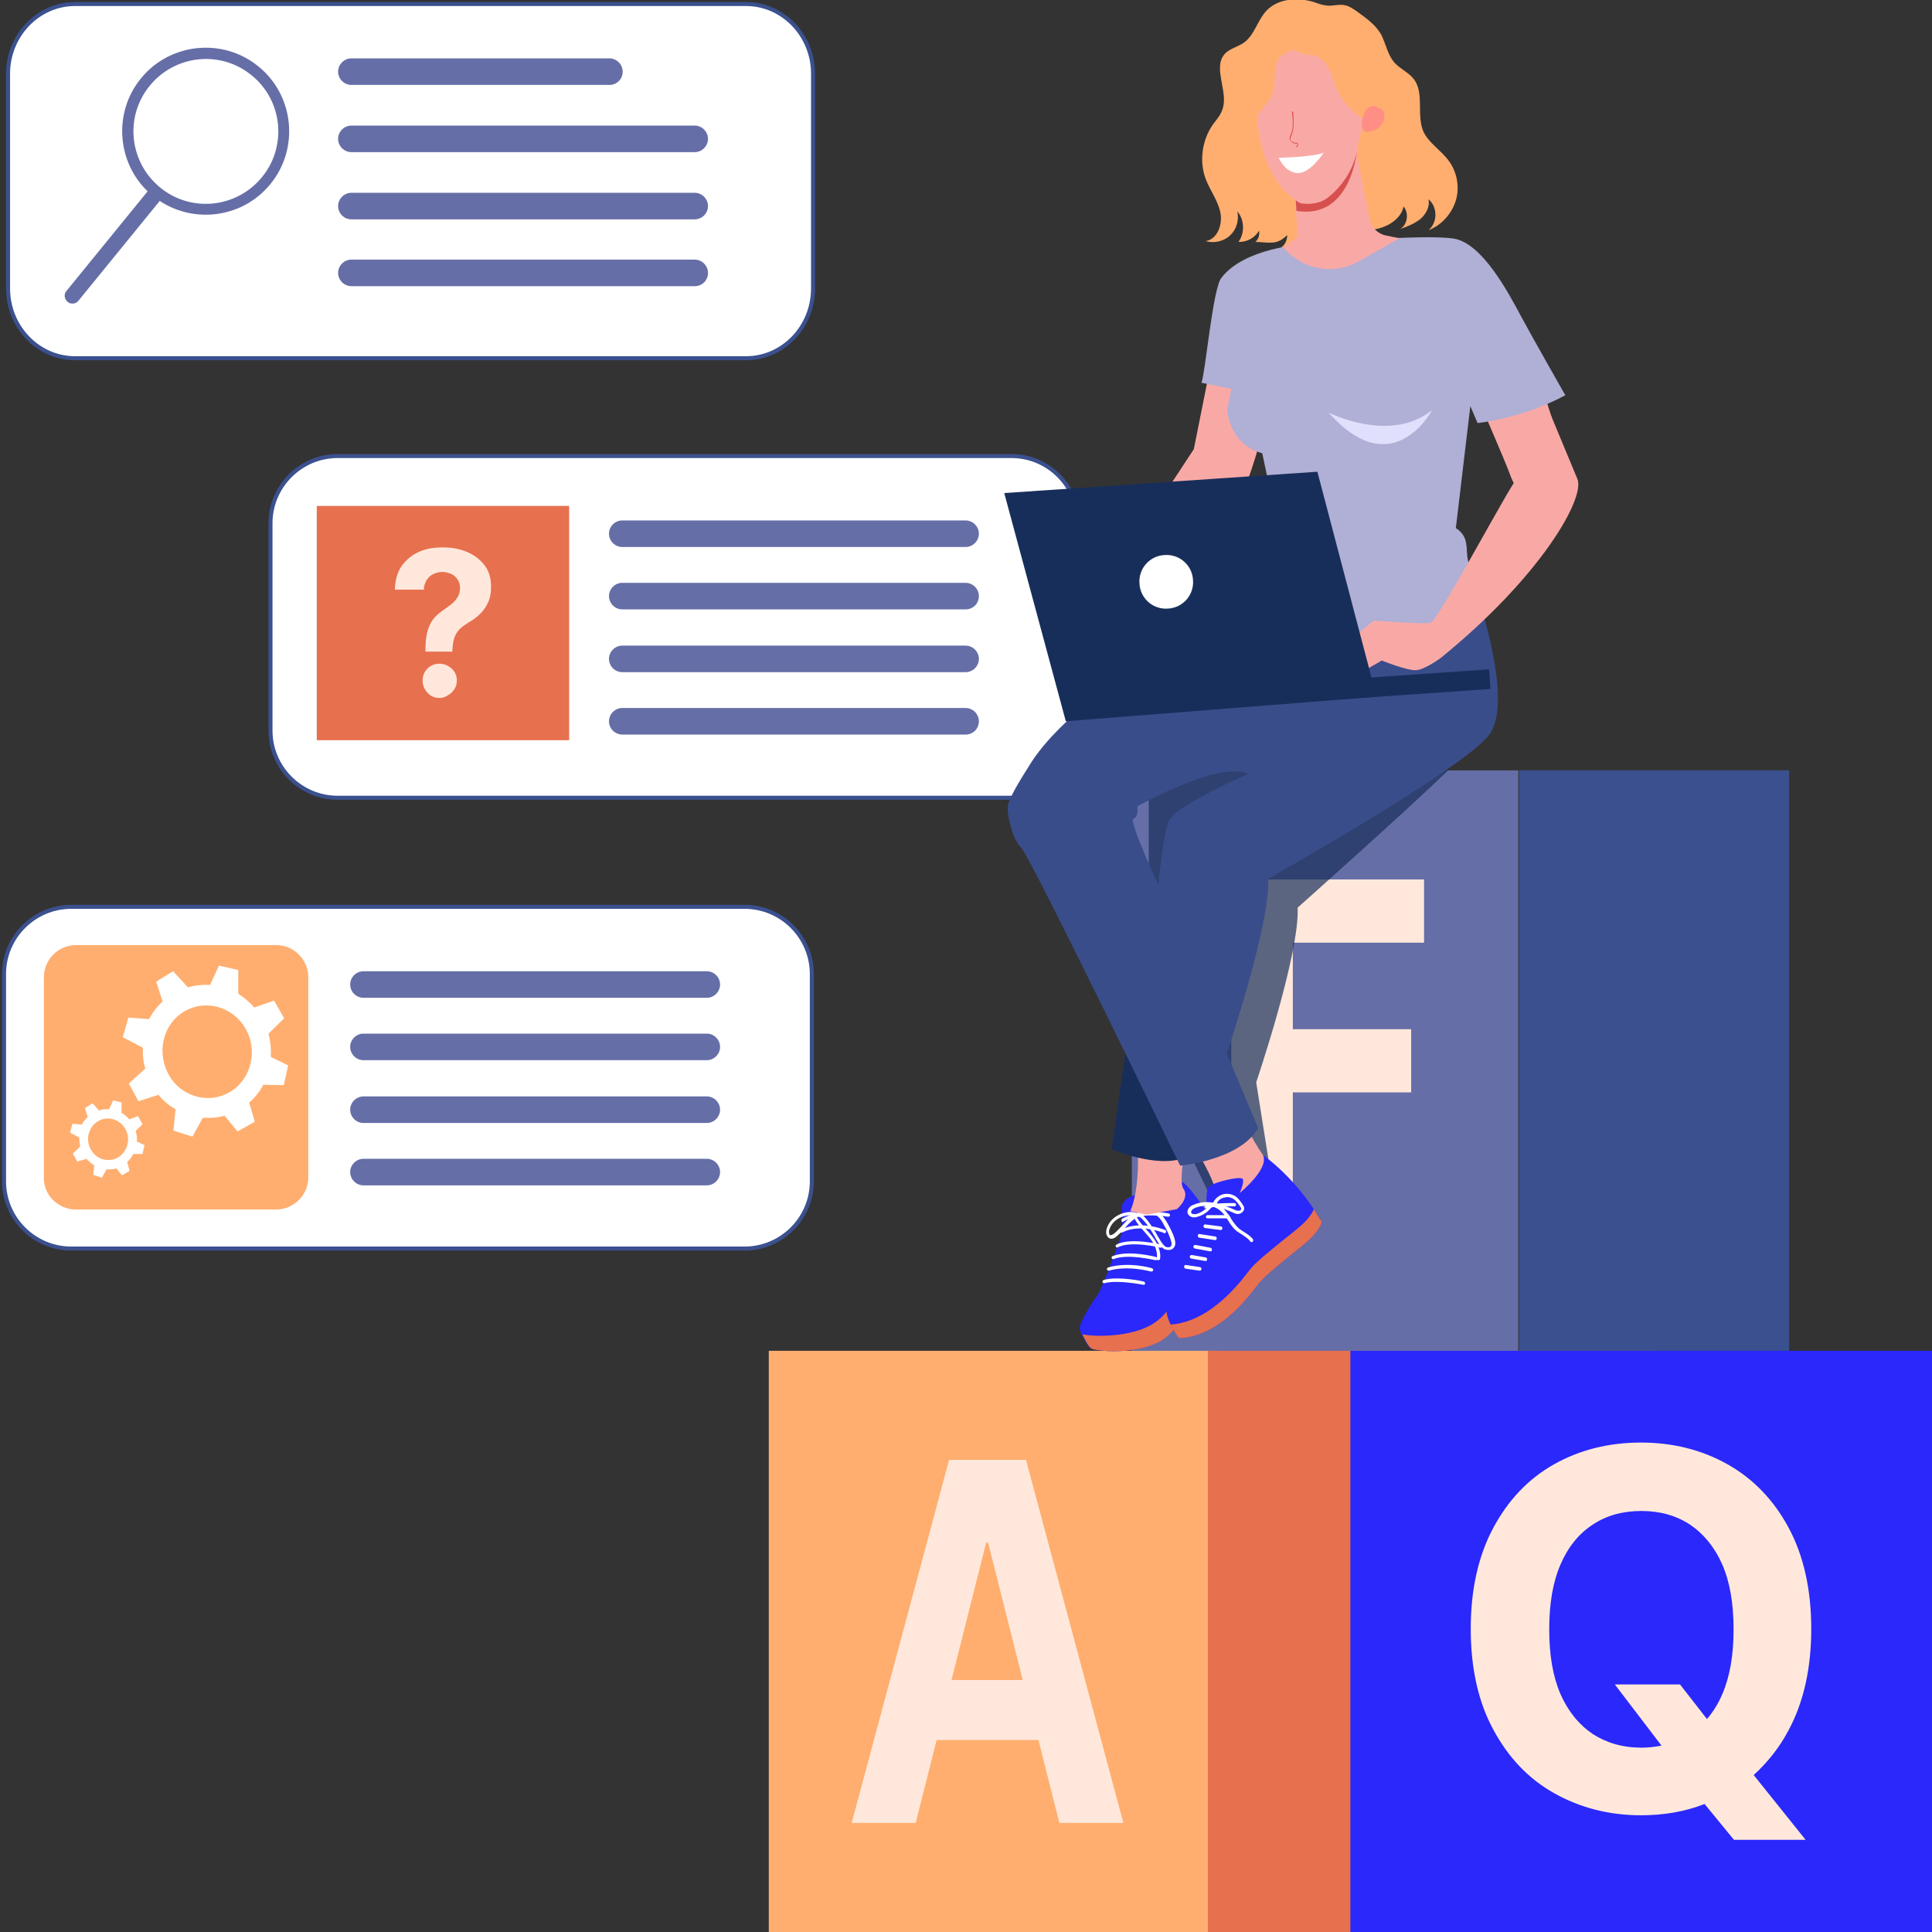 <svg width="480" height="480" viewBox="0 0 480 480" fill="none" xmlns="http://www.w3.org/2000/svg">
<rect x="0" y="0" width="480" height="480" fill="#333333" stroke="none"/>
<g clip-path="url(#clip0_44_1162)">
<path d="M251.3 113.3H83.9C74.7 113.3 67.2 120.8 67.2 130V181.5C67.2 190.7 74.7 198.2 83.9 198.2H251.2C260.4 198.2 267.9 190.7 267.9 181.5V130C267.9 120.8 260.5 113.3 251.3 113.3Z" fill="white" stroke="#3B508E" stroke-miterlimit="10"/>
<path d="M239.9 151.4H154.6C152.8 151.4 151.3 149.9 151.3 148.1C151.3 146.3 152.8 144.8 154.6 144.8H239.9C241.7 144.8 243.2 146.3 243.2 148.1C243.2 150 241.7 151.4 239.9 151.4Z" fill="#666EA7"/>
<path d="M239.9 135.9H154.6C152.8 135.9 151.3 134.4 151.3 132.6C151.3 130.8 152.8 129.3 154.6 129.3H239.9C241.7 129.3 243.2 130.8 243.2 132.6C243.2 134.4 241.7 135.9 239.9 135.9Z" fill="#666EA7"/>
<path d="M239.9 167H154.6C152.8 167 151.3 165.5 151.3 163.7C151.3 161.9 152.8 160.4 154.6 160.4H239.9C241.7 160.4 243.2 161.9 243.2 163.7C243.2 165.5 241.7 167 239.9 167Z" fill="#666EA7"/>
<path d="M239.9 182.5H154.6C152.8 182.5 151.3 181 151.3 179.2C151.3 177.4 152.8 175.9 154.6 175.9H239.9C241.7 175.9 243.2 177.4 243.2 179.2C243.2 181.1 241.7 182.5 239.9 182.5Z" fill="#666EA7"/>
<path d="M444.5 191.4H377.4V335.8H444.5V191.4Z" fill="#3B508E"/>
<path d="M377.2 191.4H281.2V335.8H377.2V191.4Z" fill="#666EA7"/>
<path d="M305.9 308.7V218.5H353.8V234.2H321.2V255.7H350.6V271.4H321.2V308.6L305.9 308.7Z" fill="#FFE8DB"/>
<path d="M302.4 335.6H191V480H302.4V335.6Z" fill="#FFAE6F"/>
<path d="M411.5 335.6H300.1V480H411.5V335.6Z" fill="#E7704F"/>
<path d="M263.2 452.9H279.1L254.9 362.7H235.8L211.6 452.9H227.5L232.7 432.3H258L263.2 452.9ZM236.4 417.4L245 383.3H245.5L254.1 417.4H236.4Z" fill="#FFE8DB"/>
<path d="M480 335.6H335.5V480H480V335.6Z" fill="#2A28FB"/>
<path d="M444.4 429.8C448.1 422.9 450 414.5 450 404.7C450 394.9 448.1 386.5 444.4 379.6C440.7 372.7 435.6 367.4 429.2 363.8C422.8 360.2 415.6 358.4 407.7 358.4C399.7 358.4 392.5 360.2 386.1 363.8C379.7 367.4 374.7 372.7 371 379.6C367.3 386.5 365.4 394.9 365.4 404.7C365.4 414.5 367.3 422.9 371 429.7C374.7 436.6 379.7 441.9 386.1 445.5C392.5 449.1 399.7 451 407.7 451C413.4 451 418.6 450.1 423.5 448.2L430.8 457.1H448.6L435.7 441C439.1 437.9 442.1 434.2 444.4 429.8ZM395.7 430.8C392.3 428.5 389.6 425.2 387.7 420.9C385.8 416.5 384.9 411.2 384.9 404.8C384.9 398.4 385.8 393.1 387.7 388.7C389.6 384.3 392.3 381 395.7 378.8C399.1 376.5 403.2 375.4 407.8 375.4C412.4 375.4 416.4 376.5 419.9 378.8C423.3 381.1 426 384.4 427.9 388.7C429.8 393.1 430.7 398.4 430.7 404.8C430.7 411.2 429.8 416.5 427.9 420.9C426.9 423.3 425.6 425.3 424.1 427.1L417.4 418.5H401.2L412.8 433.7C411.2 434 409.6 434.2 407.8 434.2C403.1 434.2 399.1 433 395.7 430.8Z" fill="#FFE8DB"/>
<path d="M297.6 216.3C299.1 212.7 317.2 204.7 317.2 204.7C317.2 204.7 312.3 200.6 289.8 212.7C289.8 212.7 290.1 215.5 288.8 215.8C287.5 216.1 295 232.3 295 232.3C295 232.3 296.1 219.9 297.6 216.3Z" fill="#666EA7"/>
<path opacity="0.7" d="M285.5 266.1C293.6 282.5 300.5 296.8 300.5 296.8C300.5 296.8 311.5 302.1 316.1 294.1L312.1 268.9C312.1 268.9 322.9 237.1 322.4 225.5C322.4 225.5 349.8 201.1 359.9 191.3H285.4V266.1H285.5Z" fill="#182E5A"/>
<path d="M377.2 122.2L390.7 116.5C390.2 115.5 389.8 114.6 389.5 113.9C385.4 106 380.4 85.9 380.4 85.9L364.8 93.5C364.8 93.5 373.9 114.3 375.2 118C375.4 118.6 376.1 120.2 377.2 122.2Z" fill="#F9A9A5"/>
<path d="M290.3 298.9C290.3 298.9 289.7 295.7 283.9 296.5C278.2 297.3 278.7 300.3 278.7 300.3C278.7 300.3 279.1 304.7 278.5 306.9C277.9 309.1 273.5 321 272.5 322.1C271.4 323.2 267.8 329.4 268.2 330.3C268.6 331.2 270 334.3 271 335C271.9 335.7 282.7 336.8 288.7 332.9C294.7 329 294.8 321.2 299.8 316.8C304.8 312.4 304.9 309.1 304.9 309.1C304.9 309.1 295.9 294.1 293.5 293.6C293.6 293.5 293.3 298.8 290.3 298.9Z" fill="#2A28FB"/>
<path d="M286.6 328.8C292.9 324.8 293.1 316.9 298.3 312.4C301.3 309.8 302.6 307.7 303.3 306.3C304.3 307.9 305 309.1 305 309.1C305 309.1 304.8 312.4 299.9 316.8C294.9 321.2 294.8 329 288.8 332.9C282.8 336.8 272 335.7 271.1 335C270.4 334.5 269.5 332.8 268.9 331.5C271.5 332.1 281 332.4 286.6 328.8Z" fill="#E7704F"/>
<path d="M284.1 319.2C284.3 319.2 284.5 319.1 284.5 318.9C284.5 318.7 284.4 318.5 284.2 318.4C283.9 318.3 277.8 317 274.2 318C274 318.1 273.9 318.3 273.9 318.5C274 318.7 274.2 318.9 274.4 318.8C277.7 317.9 283.9 319.2 284.1 319.2Z" fill="white"/>
<path d="M286.1 315.9C286.3 315.9 286.4 315.8 286.5 315.6C286.6 315.4 286.4 315.2 286.2 315.1C286 315 280.3 313.4 275.3 314.9C275.1 315 275 315.2 275 315.4C275.1 315.6 275.3 315.7 275.5 315.7C280.3 314.3 285.9 315.9 285.9 315.9C286 315.9 286.1 315.9 286.1 315.9Z" fill="white"/>
<path d="M287.1 313.1C287.3 313.1 287.4 313 287.5 312.8C287.6 312.6 287.4 312.4 287.2 312.3C286.9 312.2 280.2 310.5 276.4 312.1C276.2 312.2 276.1 312.4 276.2 312.6C276.3 312.8 276.5 312.9 276.7 312.8C280.3 311.4 286.9 313.1 287.1 313.1Z" fill="white"/>
<path d="M288.3 310C288.5 310 288.6 309.9 288.7 309.7C288.8 309.5 288.6 309.3 288.4 309.2C288.1 309.1 280.7 307.4 277.4 309.2C277.2 309.3 277.1 309.6 277.2 309.7C277.3 309.9 277.5 310 277.7 309.9C280.9 308.2 288.2 309.9 288.3 310Z" fill="white"/>
<path d="M289.3 306.4C289.5 306.4 289.6 306.3 289.7 306.1C289.8 305.9 289.7 305.7 289.5 305.6C289.3 305.5 283.3 303.1 278.5 305.5C278.3 305.6 278.2 305.8 278.3 306C278.4 306.2 278.6 306.3 278.8 306.2C283.3 303.9 289.1 306.3 289.1 306.3C289.2 306.4 289.3 306.4 289.3 306.4Z" fill="white"/>
<path d="M278.9 303.6C278.9 303.6 279 303.6 279.1 303.5C283.4 301 290.1 302.3 290.2 302.3C290.4 302.3 290.6 302.2 290.7 302C290.7 301.8 290.6 301.6 290.4 301.5C290.1 301.4 283.3 300.1 278.8 302.8C278.6 302.9 278.5 303.2 278.7 303.3C278.6 303.5 278.7 303.6 278.9 303.6Z" fill="white"/>
<path d="M287.7 313.1C287.5 313.1 287.3 312.9 287.4 312.6C287.7 310.7 286.6 308.7 285.6 307.5C285.2 307 284.7 306.5 284.3 306C283.4 305 282.5 304 281.9 302.8C281.4 303.2 280.9 303.6 280.5 304C280.2 304.3 279.8 304.7 279.5 305.1C278.9 305.8 278.2 306.5 277.5 307.1C276.9 307.7 275.9 308.1 275.3 307.4C275.1 307.2 275 307 274.9 306.7C274.7 306 274.9 305.1 275.4 304.2C276.7 301.9 279.8 300.6 282.3 301.3L282.4 301.4C282.7 301.2 283.1 301 283.5 300.9C285.1 300.3 286.8 300.5 288 301.3C288.9 302 289.5 303 290 303.8C290.7 305.1 291.5 306.5 291.9 308.1C292 308.6 292.1 309.2 291.8 309.7C291.4 310.6 290.3 310.7 289.4 310.4C288.7 310.1 288.2 309.4 287.8 308.8C287.4 308.2 287.1 307.7 286.8 307.1C286 305.7 285.1 304.2 283.9 303C283.5 302.5 283.1 302.3 282.7 302.3C282.6 302.3 282.6 302.4 282.5 302.4V302.5C283.1 303.6 284 304.5 284.8 305.5C285.3 306 285.7 306.5 286.2 307.1C287.8 309.1 288.5 311.1 288.2 312.9C288.1 313 287.9 313.1 287.7 313.1ZM283.7 301.7H283.6C283.9 301.9 284.1 302.1 284.4 302.4C285.6 303.7 286.5 305.2 287.4 306.7C287.7 307.3 288.1 307.8 288.4 308.4C288.8 308.9 289.1 309.5 289.7 309.8C290.2 310 290.8 309.9 291 309.5C291.1 309.2 291.1 308.8 291 308.5C290.6 307 289.9 305.6 289.2 304.4C288.8 303.6 288.3 302.7 287.5 302.1C286.9 301.7 286.2 301.5 285.4 301.5C284.8 301.4 284.3 301.5 283.7 301.7ZM276 304.6C275.7 305.1 275.4 305.8 275.6 306.5C275.6 306.7 275.7 306.8 275.7 306.8C275.9 307 276.4 306.8 276.9 306.4C277.6 305.8 278.2 305.1 278.8 304.5C279.1 304.1 279.5 303.8 279.8 303.4C280.3 302.9 280.8 302.4 281.4 302C279.3 301.7 277 302.8 276 304.6Z" fill="white"/>
<path d="M296.1 277C296.1 277 292.3 293 294 295.3C295.7 297.7 292.4 300.4 292.4 300.4L284.9 301.8L280.8 300.9C280.8 300.9 284.1 294.7 282.1 278.6C281 270.5 296.1 277 296.1 277Z" fill="#F9A9A5"/>
<path d="M279.8 259.9L276.2 285.5C276.2 285.5 287.3 290.4 294.5 287.6C301.7 284.8 299.9 277 299.9 277L290.6 263.1L279.8 259.9Z" fill="#182E5A"/>
<path d="M314.9 288.4C314.9 288.4 311.9 285.3 306.7 273.9L292.9 279.2C292.9 279.2 302.8 293.1 302.1 297.5C301.8 299.7 304.7 303.5 304.7 303.5L315.5 298.6C315.5 298.6 316.4 294.4 316.1 294.1C315.8 293.8 314.9 288.4 314.9 288.4Z" fill="#F9A9A5"/>
<path d="M313.8 287C313.8 287 322.1 292.6 328.4 303.6C328.4 303.6 328.1 305.8 323.7 309.4C319.2 313 314.5 316.8 312.9 318.7C311.3 320.6 303.7 332.1 292.9 332.5C292.9 332.5 289.4 327.6 289.9 325.4C290.5 323.1 300.2 304.6 300 302.5C299.8 300.4 299.3 295.4 300.6 294.6C301.9 293.7 308.5 292 308.8 293C309.1 294 308 296.4 308 296.4C308 296.4 315.4 290.4 313.8 287Z" fill="#2A28FB"/>
<path d="M310.8 315.1C312.5 313.1 317.3 309.3 321.8 305.7C325 303.2 326.1 301.3 326.4 300.4C327.1 301.4 327.7 302.5 328.4 303.6C328.4 303.6 328.1 305.8 323.7 309.4C319.2 313 314.5 316.8 312.9 318.7C311.3 320.6 303.7 332.1 292.9 332.5C292.9 332.5 291.7 330.9 290.8 329.1C301.6 328.3 309.2 317 310.8 315.1Z" fill="#E7704F"/>
<path d="M298.1 315.7C298.3 315.7 298.5 315.5 298.5 315.3C298.5 315.1 298.4 314.8 298.1 314.8L294.7 314.3C294.4 314.2 294.2 314.4 294.2 314.7C294.2 314.9 294.3 315.2 294.6 315.2L298.1 315.7Z" fill="white"/>
<path d="M299.5 313.3C299.7 313.3 299.9 313.2 299.9 312.9C299.9 312.7 299.8 312.4 299.5 312.4L296.1 311.8C295.9 311.8 295.6 311.9 295.6 312.2C295.6 312.4 295.7 312.7 296 312.7L299.5 313.3Z" fill="white"/>
<path d="M300.7 310.9C300.9 310.9 301.1 310.8 301.1 310.5C301.1 310.3 301 310 300.7 310L297 309.3C296.8 309.3 296.5 309.4 296.5 309.7C296.5 309.9 296.6 310.2 296.9 310.2L300.7 310.9Z" fill="white"/>
<path d="M301.9 308.1C302.1 308.1 302.3 307.9 302.3 307.7C302.3 307.5 302.2 307.2 301.9 307.2L298.1 306.6C297.8 306.5 297.6 306.7 297.6 307C297.6 307.2 297.7 307.5 298 307.5L301.9 308.1Z" fill="white"/>
<path d="M303.3 305.6C303.5 305.6 303.7 305.4 303.7 305.2C303.7 305 303.6 304.7 303.3 304.7L299.4 304.2C299.2 304.2 299 304.4 299 304.6C299 304.8 299.1 305.1 299.4 305.1L303.3 305.6Z" fill="white"/>
<path d="M304.8 302.7C305 302.7 305.2 302.5 305.2 302.3C305.2 302.1 305 301.9 304.8 301.9H300C299.8 301.9 299.6 302.1 299.6 302.3C299.6 302.5 299.8 302.7 300 302.7H304.8Z" fill="white"/>
<path d="M299.8 300.2H299.9C301.9 299.5 306.7 299.7 306.7 299.7C306.9 299.7 307.1 299.5 307.1 299.3C307.1 299.1 306.9 298.9 306.7 298.9C306.5 298.9 301.8 298.8 299.6 299.5C299.4 299.6 299.2 299.8 299.3 300C299.5 300.1 299.6 300.2 299.8 300.2Z" fill="white"/>
<path d="M310.6 308.4C310.1 307.7 309.4 307.3 308.7 306.8C308.2 306.5 307.8 306.2 307.3 305.9C306.4 305.2 305.7 304.2 305.1 303.2C305 303 304.8 302.8 304.7 302.6C304.1 301.6 303.1 300.5 301.9 300C301.6 299.9 301.3 299.8 301.2 299.9C301 300 300.9 300.1 300.7 300.3L300.6 300.4C299.8 301.3 298.7 302 297.5 302.3C296.7 302.6 295.7 302.5 295.2 301.7C294.9 301.2 295 300.6 295.4 300.1C295.7 299.7 296.2 299.4 296.6 299.3C297.9 298.7 299.6 298.5 301.4 298.8C301.8 297.9 302.7 297.1 303.6 296.8C304.7 296.4 306 296.6 306.9 297.2C307.7 297.7 308.3 298.6 308.8 299.4C308.9 299.6 309.1 299.8 309.1 300.1C309.1 300.4 309.1 300.7 308.8 301C308.6 301.3 308.2 301.5 307.8 301.6C307.2 301.7 306.6 301.4 306.2 301.2C305.5 300.9 304.7 300.6 304 300.3C304.5 300.8 305 301.5 305.4 302C305.6 302.2 305.7 302.4 305.8 302.7C306.4 303.6 307 304.5 307.8 305.2C308.2 305.5 308.6 305.8 309.1 306.1C309.9 306.6 310.7 307.1 311.3 307.9C311.4 308.1 311.4 308.4 311.2 308.5C311.1 308.6 311 308.6 311 308.6C310.8 308.6 310.7 308.5 310.6 308.4ZM296.9 300.1C296.5 300.3 296.2 300.5 296.1 300.7C295.9 300.9 295.9 301.2 296 301.4C296.2 301.7 296.8 301.7 297.3 301.6C298.3 301.3 299.3 300.7 300 299.9L300.1 299.8C300.2 299.7 300.2 299.7 300.3 299.6C299 299.5 297.9 299.7 296.9 300.1ZM303.9 297.6C303.2 297.8 302.6 298.3 302.3 299C303.8 299.3 305.2 299.9 306.6 300.5C307 300.7 307.5 300.9 307.8 300.8C308 300.8 308.2 300.7 308.3 300.5C308.4 300.4 308.4 300.3 308.4 300.3C308.4 300.2 308.3 300 308.2 299.9C307.7 299.1 307.2 298.4 306.5 297.9C306 297.6 305.4 297.4 304.9 297.4C304.5 297.5 304.2 297.5 303.9 297.6Z" fill="white"/>
<path d="M253.7 210.6C255.8 212.4 293.2 289.6 293.2 289.6C293.2 289.6 307.9 288.3 312.6 280.3L304.8 261.7C304.8 261.7 315.6 229.9 315.1 218.3C315.1 218.3 364.2 190.7 370.1 182.4C376 174.1 367.3 148.8 367.3 148.8L319.8 136.2C319.8 136.2 315.2 148.3 314.4 148.3C313.6 148.3 267.9 169.2 255.3 190.9C255.3 190.9 250.7 197.9 250.4 200.2C250.1 202.6 251.7 208.8 253.7 210.6ZM281.6 203.4C282.9 203.1 282.6 200.3 282.6 200.3C305.1 188.2 310 192.3 310 192.3C310 192.3 291.9 200.3 290.4 203.9C288.9 207.5 287.8 219.9 287.8 219.9C287.8 219.9 280.3 203.7 281.6 203.4Z" fill="#3A4D8B"/>
<path d="M321.6 174.3C321.4 174.2 321.3 174.1 321.4 173.9L324.7 165.5C321.6 159.4 325.4 148 325.5 147.5L325.6 147.3H332.4L325.3 165.5C325.3 165.6 325.3 165.7 325.2 165.7L321.9 174.1C321.8 174.3 321.7 174.3 321.6 174.3ZM326 147.9C325.5 149.3 322.6 159.3 325 164.9L331.6 147.9H326Z" fill="#009DDD"/>
<path d="M315.2 148.7C314.9 148.7 314.6 148.7 314.3 148.6C314.2 148.6 314.1 148.4 314.1 148.3C314.1 148.2 314.2 148.1 314.4 148.1C314.7 148.1 314.9 148.2 315.2 148.2C318.9 148.2 320.8 143.6 320.8 143.5C320.8 143.4 321 143.3 321.1 143.4C321.2 143.5 321.3 143.6 321.2 143.7C321.4 143.7 319.3 148.7 315.2 148.7Z" fill="#009DDD"/>
<path d="M317.1 91C317.1 91 310.6 130.7 301.5 130.4C292.4 130.1 279.1 156.7 279.1 156.7L271.7 149.5L296.6 111.6L301.9 85.1L317.1 91Z" fill="#F9A9A5"/>
<path d="M323.9 60.7C323.9 60.7 309.1 61.5 303.4 69.1C301.3 71.9 299.5 92.4 298.5 95.1L305.9 96.6L304.9 101.9C304.9 101.9 305.3 110.4 313.6 112.6C313.6 112.6 317.4 130.4 317.5 131.4C317.6 132.4 316.6 137 316.7 138.2C316.8 139.5 314.1 149.7 314.1 149.7C314.1 149.7 328.5 157.4 337.1 157.5C345.7 157.6 369 151.9 369 151.9C369 151.9 368.1 148.1 367.1 146.7C366.2 145.2 365.3 142.2 364.7 139.2C364.1 136.2 365.1 133.4 361.7 131.2L365.3 100.9L367.1 105.1C367.1 105.1 377.9 104.1 388.9 98.2C388.9 98.2 380.8 84 377.8 78.4C374.8 72.8 368.3 60.5 361.3 59.3C353.8 58 323.9 60.7 323.9 60.7Z" fill="#B0AFD5"/>
<path d="M330.1 102.5C330.1 102.5 345.4 110.3 355.8 101.9C355.8 101.9 346 120.5 330.1 102.5Z" fill="#E0E0FC"/>
<path d="M303.1 17.1C303.2 20.6 304.9 24.3 303.6 27.5C303.1 28.8 302.1 29.9 301.3 31C298.6 34.9 297.9 40.2 299.6 44.6C300.7 47.4 302.6 49.9 303.2 52.8C303.8 55.7 302.5 59.5 299.5 59.9C301.6 60.5 304 60 305.6 58.5C307.2 57 307.9 54.7 307.4 52.5C309.2 54.6 309.3 57.9 307.7 60.1C309.7 60.2 311.8 59.1 312.8 57.3C313 58.3 312.7 59.4 311.9 60.1C315.5 60.2 317.2 61 319.8 58.4C319.8 59.6 319.3 60.8 318.3 61.5C324.2 60.9 332 58.2 337.9 57.5C340.1 57.3 342.4 57 344.4 56.1C346.4 55.2 348.3 53.5 348.7 51.3C350.1 52.9 349.7 55.8 347.9 56.9C349.6 56.3 351.4 55.6 352.9 54.4C354.3 53.2 355.3 51.3 354.9 49.5C357.2 51.4 357.2 55.3 354.9 57.2C358.1 56 360.7 53.1 361.7 49.8C362.7 46.5 362 42.7 359.9 39.9C358 37.3 354.9 35.5 353.6 32.6C351.9 28.5 353.9 23.2 351.3 19.7C350 18 347.8 17.1 346.4 15.5C344.7 13.5 344.3 10.8 343.1 8.5C341.7 6.1 339.4 4.5 337.2 2.9C336.2 2.2 335.2 1.5 334.1 1.3C332.7 1 331.2 1.5 329.8 1.4C328.6 1.3 327.5 0.9 326.4 0.5C322.4 -0.7 317.6 -0.4 314.7 2.6C312.4 5 311.7 8.8 308.9 10.7C307.2 11.8 305 12.2 303.9 13.9C303.2 15 303.1 16 303.1 17.1Z" fill="#FFAE6F"/>
<path d="M347.7 59.2L344.3 58.5C342.3 58.1 340.7 56.5 340.3 54.5L336.7 36.5L321.1 38.8L322.4 58.9L318.9 61.5C323.5 67 331.4 68.5 337.6 64.9L347.7 59.2Z" fill="#F9A9A5"/>
<path d="M322.1 52.4L321.5 43.3L337.1 37.9C337 37.8 335.6 54.6 322.1 52.4Z" fill="#D75050"/>
<path d="M384.5 101.2C384.5 101.2 389.9 114.2 391.9 119C393.9 123.8 382.7 143.4 357.9 163.5C357.9 163.5 354.1 166.3 351.9 166.5C349.7 166.7 343.3 164.1 343.3 164.1L335.9 168.4L337.5 165.2L335.2 163.8L327.9 165.3L341.3 154.2C341.3 154.2 354.4 155.2 355.5 154.7C357.5 153.9 375.8 119.3 377 118.8C378.1 118.6 384.5 101.2 384.5 101.2Z" fill="#F9A9A5"/>
<path d="M249.5 122.5L327.3 117.2L342 173.1L264.8 179.2L249.5 122.5Z" fill="#182E5A"/>
<path d="M369.962 166.294L320.382 169.712L320.719 174.601L370.3 171.182L369.962 166.294Z" fill="#182E5A"/>
<path d="M283.1 145C282.8 141.3 285.6 138.1 289.3 137.9C293 137.6 296.2 140.4 296.4 144.1C296.7 147.8 293.9 151 290.2 151.2C286.5 151.5 283.3 148.7 283.1 145Z" fill="white"/>
<path d="M185.358 1H18.642C9.474 1 2 8.774 2 18.31V71.69C2 81.226 9.474 89 18.642 89H185.358C194.526 89 202 81.226 202 71.69V18.31C202 8.774 194.526 1 185.358 1Z" fill="white" stroke="#3B508E" stroke-miterlimit="10"/>
<path d="M38 48.7C29.1 41.5 27.8 28.3 35 19.5C42.2 10.6 55.4 9.3 64.2 16.5C73.1 23.7 74.4 36.9 67.2 45.7C60 54.6 46.9 55.9 38 48.7ZM62.5 18.7C54.8 12.4 43.5 13.6 37.2 21.3C30.9 29 32.1 40.3 39.8 46.6C47.5 52.9 58.8 51.7 65.1 44C71.4 36.3 70.2 24.9 62.5 18.7Z" fill="#666EA7"/>
<path d="M16.8 75C16 74.3 15.8 73.1 16.5 72.3L37.6 46.4L40.6 48.8L19.5 74.7C18.9 75.5 17.6 75.7 16.8 75Z" fill="#666EA7"/>
<path d="M151.4 21.1H87.3C85.5 21.1 84 19.6 84 17.8C84 16 85.5 14.5 87.3 14.5H151.4C153.2 14.5 154.7 16 154.7 17.8C154.7 19.7 153.2 21.1 151.4 21.1Z" fill="#666EA7"/>
<path d="M172.6 37.8H87.3C85.5 37.8 84 36.3 84 34.5C84 32.7 85.5 31.2 87.3 31.2H172.6C174.4 31.2 175.9 32.7 175.9 34.5C175.9 36.3 174.4 37.8 172.6 37.8Z" fill="#666EA7"/>
<path d="M172.6 54.5H87.3C85.5 54.5 84 53 84 51.2C84 49.4 85.5 47.9 87.3 47.9H172.6C174.4 47.9 175.9 49.4 175.9 51.2C175.9 53 174.4 54.5 172.6 54.5Z" fill="#666EA7"/>
<path d="M172.6 71.1H87.3C85.5 71.1 84 69.6 84 67.8C84 66 85.5 64.5 87.3 64.5H172.6C174.4 64.5 175.9 66 175.9 67.8C175.9 69.7 174.4 71.1 172.6 71.1Z" fill="#666EA7"/>
<path d="M141.4 125.7H78.7V183.9H141.4V125.7Z" fill="#E7704F"/>
<path d="M185 225.3H17.7C8.5 225.3 1 232.8 1 242V293.5C1 302.7 8.5 310.2 17.7 310.2H185C194.2 310.2 201.7 302.7 201.7 293.5V242C201.7 232.8 194.2 225.3 185 225.3Z" fill="white" stroke="#3B508E" stroke-miterlimit="10"/>
<path d="M175.6 263.4H90.3C88.5 263.4 87 261.9 87 260.1C87 258.3 88.5 256.8 90.3 256.8H175.6C177.4 256.8 178.9 258.3 178.9 260.1C178.9 261.9 177.4 263.4 175.6 263.4Z" fill="#666EA7"/>
<path d="M175.6 247.9H90.3C88.5 247.9 87 246.4 87 244.6C87 242.8 88.5 241.3 90.3 241.3H175.6C177.4 241.3 178.9 242.8 178.9 244.6C178.9 246.4 177.4 247.9 175.6 247.9Z" fill="#666EA7"/>
<path d="M175.6 279H90.3C88.5 279 87 277.5 87 275.7C87 273.9 88.5 272.4 90.3 272.4H175.6C177.4 272.4 178.9 273.9 178.9 275.7C178.9 277.5 177.4 279 175.6 279Z" fill="#666EA7"/>
<path d="M175.6 294.5H90.3C88.5 294.5 87 293 87 291.2C87 289.4 88.5 287.9 90.3 287.9H175.6C177.4 287.9 178.9 289.4 178.9 291.2C178.9 293 177.4 294.5 175.6 294.5Z" fill="#666EA7"/>
<path d="M18.9 300.5H68.6C73 300.5 76.6 296.9 76.6 292.5V242.8C76.6 238.4 73 234.8 68.6 234.8H18.9C14.5 234.8 10.9 238.4 10.9 242.8V292.5C10.8 296.9 14.4 300.5 18.9 300.5Z" fill="#FFAE6F"/>
<path d="M35.5 260.3C35.4 262.1 35.6 263.8 36.1 265.5L32 269.2L34.4 273.6L39.4 272C39.5 272.1 39.6 272.2 39.6 272.3C40.8 273.7 42.2 274.8 43.6 275.6L43.1 280.9L47.8 282.4L50.4 277.7C52.2 277.8 54 277.7 55.8 277.2L59 281.1L63.3 278.7L61.9 273.9C62 273.8 62.1 273.7 62.2 273.7C63.5 272.5 64.6 271.1 65.4 269.5L70.5 269.6L71.6 264.7L67.3 262.6C67.4 260.7 67.2 258.7 66.7 256.8L70.6 253L68.1 248.6L63.2 250.3L63.1 250.2C61.9 248.9 60.6 247.8 59.2 246.9V241L54.4 239.9L52.2 244.7C50.4 244.6 48.5 244.8 46.7 245.3L43 241.3L38.8 243.9L40.4 248.8L40.3 248.9C38.9 250.2 37.9 251.6 37 253.2L31.9 252.8L30.5 257.7L35.5 260.3ZM43.9 252.7C48.4 248.5 55.4 248.9 59.6 253.6C63.8 258.3 63.5 265.6 59 269.9C54.5 274.1 47.5 273.7 43.3 269C39.2 264.2 39.4 256.9 43.9 252.7Z" fill="white"/>
<path d="M19.7 282.6C19.7 283.4 19.8 284.2 19.9 284.9L18.1 286.6L19.2 288.6L21.5 287.9L21.6 288C22.1 288.6 22.7 289.1 23.4 289.5L23.2 291.9L25.3 292.6L26.5 290.5C27.3 290.6 28.1 290.5 28.9 290.3L30.3 292L32.2 290.9L31.6 288.7L31.7 288.6C32.3 288 32.8 287.4 33.1 286.7H35.4L35.9 284.5L34 283.6C34.1 282.7 34 281.9 33.7 281L35.4 279.3L34.3 277.3L32.1 278.1C32.1 278.1 32.1 278.1 32 278C31.5 277.4 30.9 276.9 30.2 276.5V273.9L28.1 273.4L27.1 275.6C26.3 275.5 25.4 275.6 24.6 275.9L23 274.1L21.1 275.3L21.8 277.5C21.2 278.1 20.7 278.7 20.3 279.4L18 279.2L17.4 281.4L19.7 282.6ZM23.5 279.2C25.5 277.3 28.7 277.5 30.5 279.6C32.4 281.7 32.2 285 30.2 286.9C28.2 288.8 25 288.6 23.2 286.5C21.3 284.3 21.5 281.1 23.5 279.2Z" fill="white"/>
<path d="M105.7 162.1V161.5C105.7 159.4 105.9 157.8 106.3 156.5C106.7 155.3 107.2 154.3 107.9 153.5C108.6 152.7 109.4 152.1 110.4 151.4C111.1 150.9 111.8 150.4 112.4 149.9C113 149.4 113.4 148.8 113.8 148.2C114.1 147.6 114.3 146.9 114.3 146.1C114.3 145.3 114.1 144.6 113.7 144C113.3 143.4 112.8 142.9 112.1 142.6C111.4 142.3 110.7 142.1 109.9 142.1C109.1 142.1 108.4 142.3 107.7 142.6C107 142.9 106.5 143.4 106 144.1C105.6 144.8 105.3 145.6 105.3 146.5H98.1C98.2 144.1 98.7 142.2 99.8 140.6C100.9 139.1 102.3 137.9 104.1 137.1C105.9 136.3 107.8 136 110 136C112.4 136 114.4 136.4 116.2 137.2C118 138 119.4 139.1 120.5 140.6C121.6 142.1 122 143.8 122 145.9C122 147.3 121.8 148.5 121.3 149.6C120.8 150.7 120.2 151.6 119.4 152.4C118.6 153.2 117.6 154 116.5 154.6C115.6 155.2 114.8 155.7 114.2 156.3C113.6 156.9 113.2 157.6 112.9 158.4C112.6 159.2 112.5 160.2 112.4 161.3V161.9H105.7V162.1ZM109.2 173.4C108 173.4 107 173 106.2 172.1C105.4 171.2 105 170.3 105 169.1C105 167.9 105.4 166.9 106.2 166.1C107 165.3 108 164.9 109.2 164.9C110.3 164.9 111.3 165.3 112.2 166.1C113.1 166.9 113.5 167.9 113.5 169.1C113.5 169.9 113.3 170.6 112.9 171.2C112.5 171.8 112 172.4 111.3 172.7C110.7 173.2 110 173.4 109.2 173.4Z" fill="#FFE8DB"/>
<path d="M326.8 11.1C326.8 11.1 311.5 11.2 312.3 28.5C313.1 45.8 323.1 50.5 323.1 50.5C323.1 50.5 327.1 51.3 329.9 49.1C332.7 46.9 336.4 42.7 337.4 36.3C338.4 29.9 339.7 31.2 339.6 27.1C339.5 23.1 340.3 10.4 326.8 11.1Z" fill="#F9A9A5"/>
<path d="M322.2 36.6C322.3 36.6 322.3 36.6 322.3 36.5C322.5 36.2 322.5 35.9 322.4 35.6C322.4 35.5 322.3 35.5 322.3 35.5C321.9 35.5 321.6 35.5 321.2 35.3C320.9 35.2 320.6 34.9 320.6 34.6C320.6 34.3 320.7 34 320.8 33.7L320.9 33.6C321.6 31.8 321.4 29.6 321.3 27.9C321.3 27.8 321.2 27.7 321.1 27.7C321 27.7 320.9 27.8 321 27.9C321.2 29.7 321.4 31.7 320.7 33.4L320.6 33.5C320.5 33.8 320.3 34.2 320.4 34.5C320.5 34.9 320.8 35.3 321.2 35.5C321.6 35.7 321.9 35.7 322.3 35.7C322.3 35.9 322.3 36 322.2 36.2C322 36.4 322 36.5 322.2 36.6C322.1 36.5 322.2 36.6 322.2 36.6Z" fill="#E05252"/>
<path d="M317.7 39.2C317.7 39.2 326.8 39 328.9 37.9C328.9 37.9 325.5 43.2 322.3 43C319.1 42.7 317.7 39.2 317.7 39.2Z" fill="white"/>
<path d="M308.2 24.9C307.9 21.6 307.6 18.3 308.6 15.2C309.3 13.1 310.6 11.3 311.9 9.5C313 8 314 6.5 315.4 5.3C317.5 3.5 320.2 2.6 322.9 2.2C327 1.7 331.3 2.5 334.7 4.7C338.7 7.3 341.6 11.6 342.4 16.3C343.3 21 342.3 26 339.8 30.1C336.4 28.4 333.6 25.5 332.1 22C331.4 20.4 331 18.6 330.1 17C329.3 15.4 327.9 14 326.1 13.7C325.4 13.6 324.7 13.7 324 13.5C323.1 13.3 322.4 12.7 321.5 12.5C319.2 12 317.3 14.5 316.9 16.9C316.5 19.3 316.9 21.8 315.9 23.9C315.2 25.3 314.1 26.4 313.1 27.7C310.8 30.8 310.2 35.2 311.5 38.8C309.2 34.8 308.7 29.7 308.2 24.9Z" fill="#FFAE6F"/>
<path d="M338.7 28.9C338.7 28.9 339.5 24.6 343.3 27.2C344.8 28.2 343.9 33 339.1 32.7C339.1 32.6 337.6 31.8 338.7 28.9Z" fill="#FF8E84"/>
</g>
<defs>
<clipPath id="clip0_44_1162">
<rect width="480" height="480" fill="white"/>
</clipPath>
</defs>
</svg>

